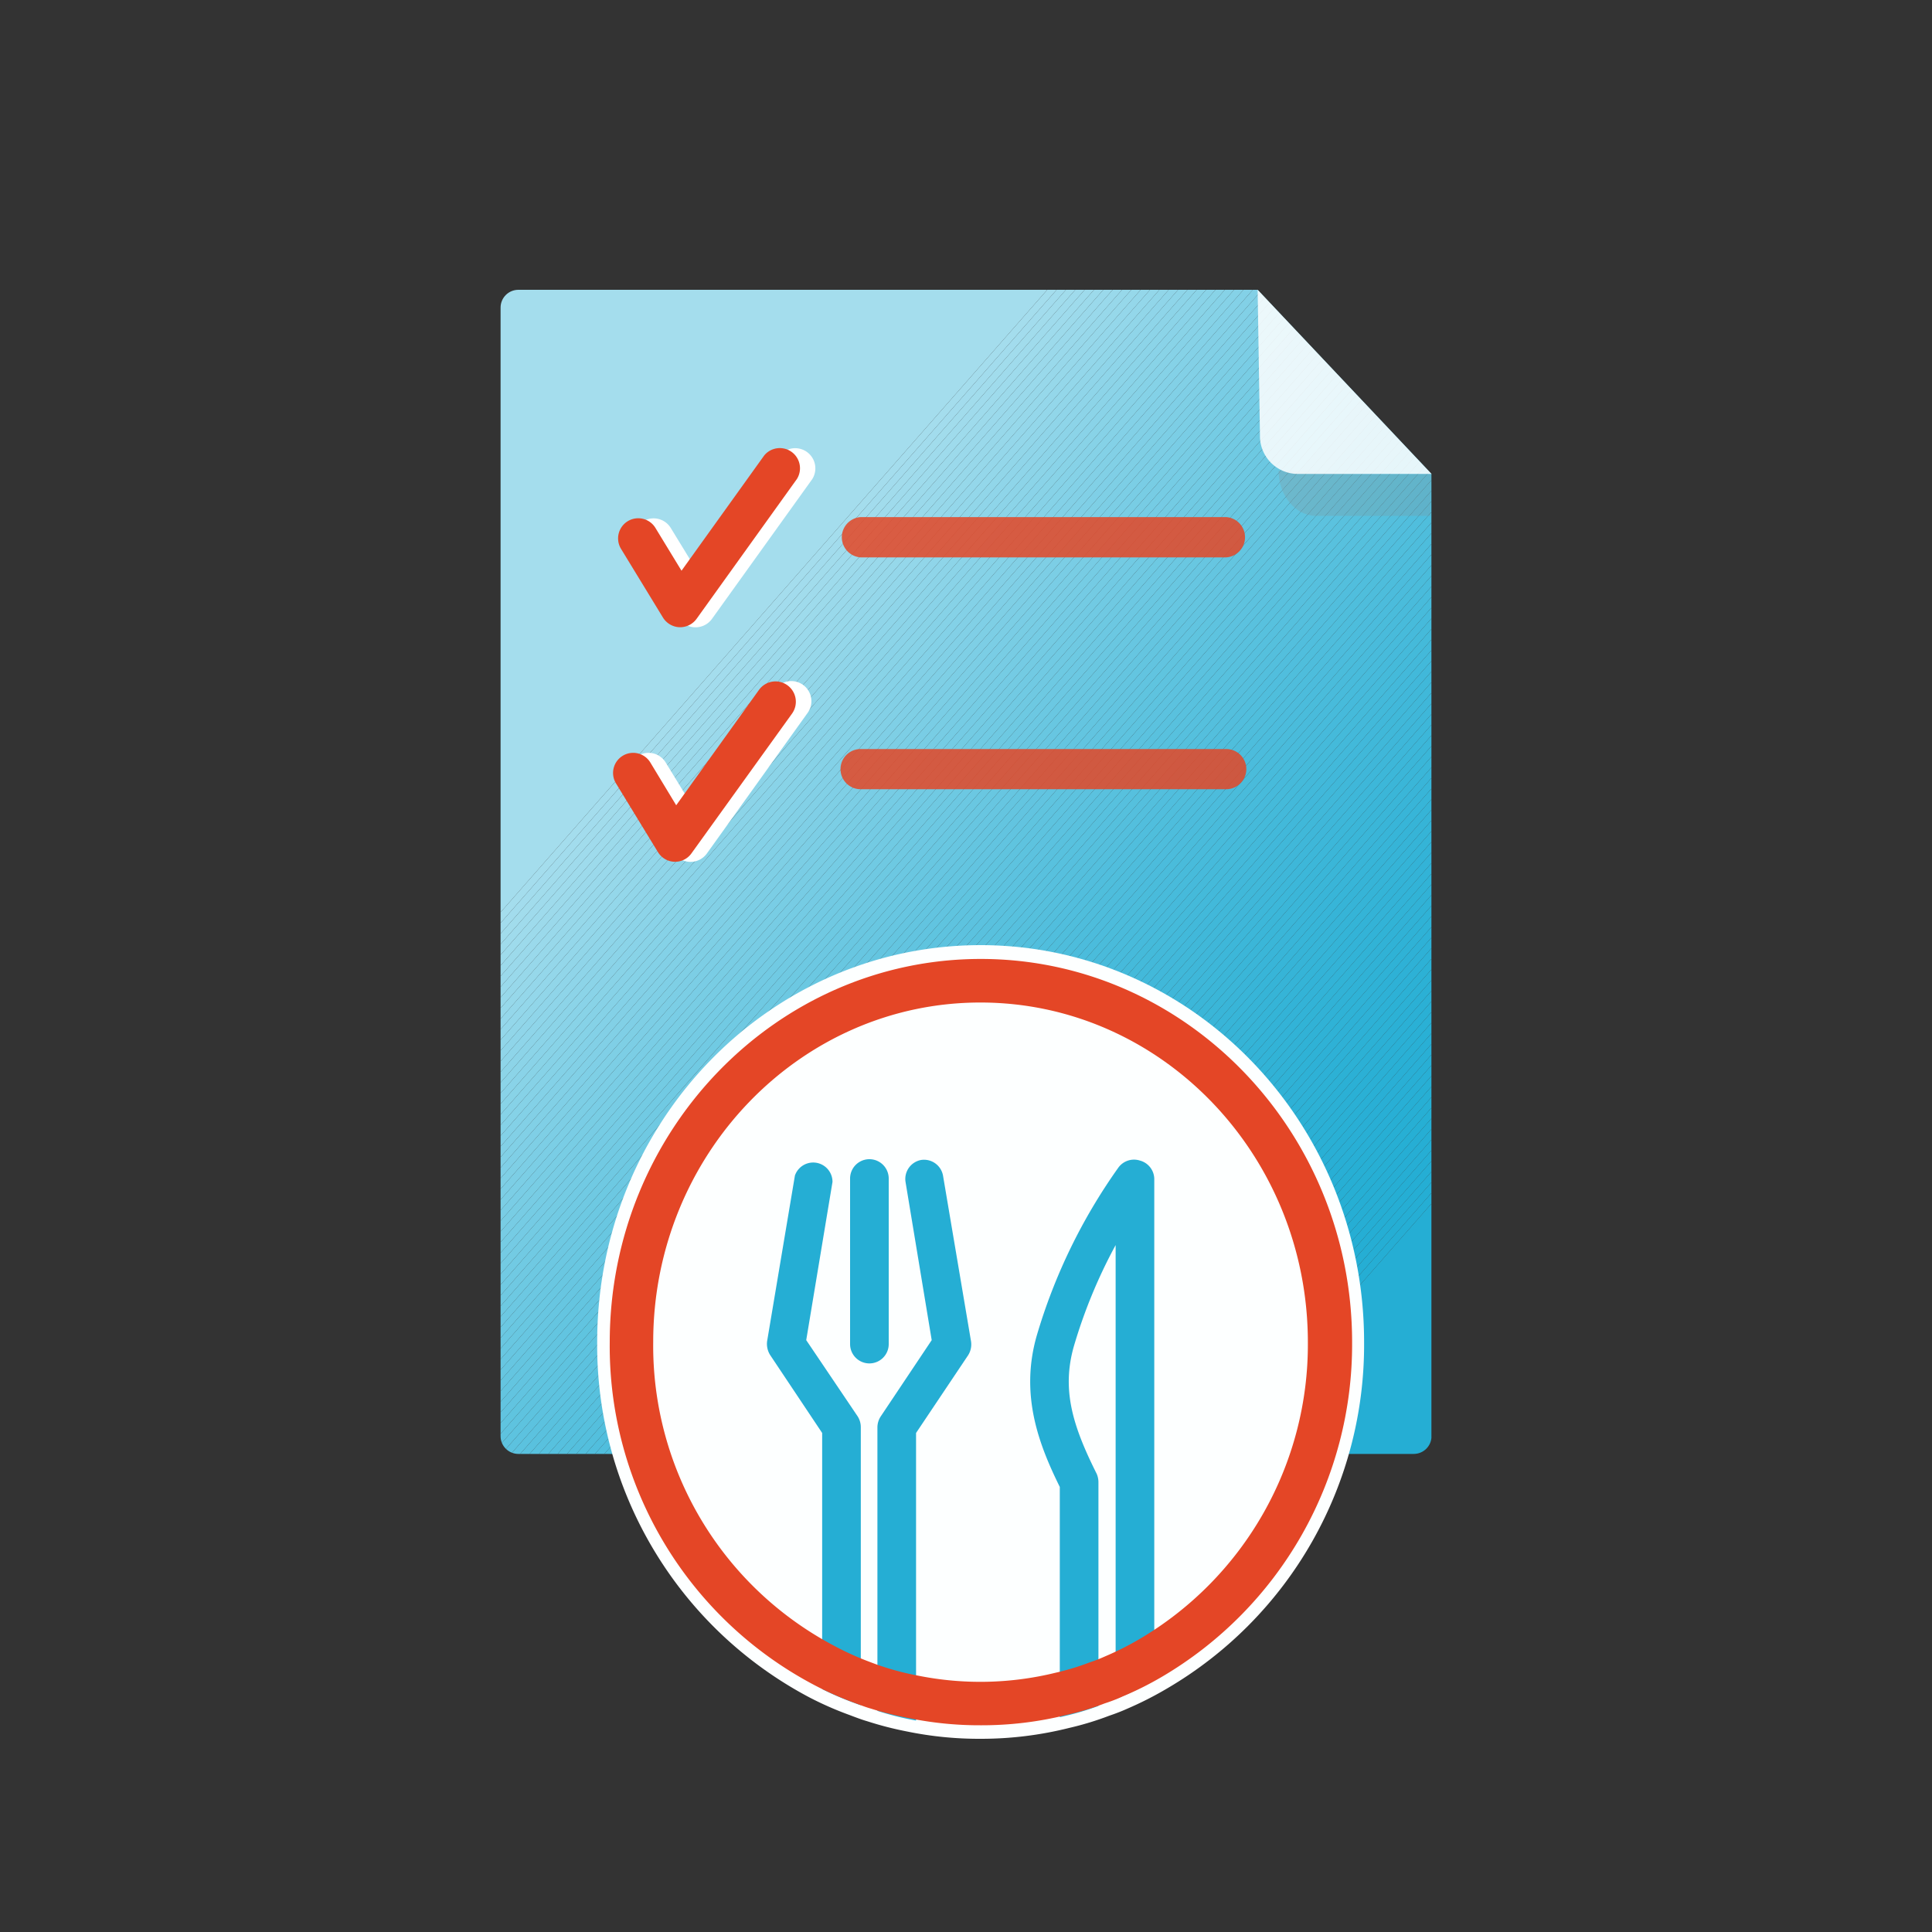 <svg xmlns="http://www.w3.org/2000/svg" xmlns:xlink="http://www.w3.org/1999/xlink" viewBox="0 0 200 200"><rect x="0" y="0" width="200" height="200" fill="#333333" stroke="none"/><defs><style>.cls-1{fill:none;}.cls-2{isolation:isolate;}.cls-3{clip-path:url(#clip-path);}.cls-4{fill:#a4dded;}.cls-5{fill:#a2dced;}.cls-6{fill:#a1dcec;}.cls-7{fill:#9fdbec;}.cls-8{fill:#9edbec;}.cls-9{fill:#9cdaeb;}.cls-10{fill:#9ad9eb;}.cls-11{fill:#99d9eb;}.cls-12{fill:#97d8ea;}.cls-13{fill:#96d8ea;}.cls-14{fill:#94d7ea;}.cls-15{fill:#93d7ea;}.cls-16{fill:#91d6e9;}.cls-17{fill:#8fd5e9;}.cls-18{fill:#8ed5e9;}.cls-19{fill:#8cd4e8;}.cls-20{fill:#8bd4e8;}.cls-21{fill:#89d3e8;}.cls-22{fill:#88d3e7;}.cls-23{fill:#86d2e7;}.cls-24{fill:#85d2e7;}.cls-25{fill:#83d1e7;}.cls-26{fill:#82d0e6;}.cls-27{fill:#81d0e6;}.cls-28{fill:#7fcfe6;}.cls-29{fill:#7ecfe5;}.cls-30{fill:#7ccee5;}.cls-31{fill:#7bcee5;}.cls-32{fill:#79cde5;}.cls-33{fill:#78cde4;}.cls-34{fill:#77cce4;}.cls-35{fill:#75cce4;}.cls-36{fill:#74cbe4;}.cls-37{fill:#73cbe3;}.cls-38{fill:#71cae3;}.cls-39{fill:#70cae3;}.cls-40{fill:#6fc9e2;}.cls-41{fill:#6dc9e2;}.cls-42{fill:#6cc8e2;}.cls-43{fill:#6bc8e2;}.cls-44{fill:#69c7e1;}.cls-45{fill:#68c7e1;}.cls-46{fill:#67c6e1;}.cls-47{fill:#66c6e1;}.cls-48{fill:#64c5e0;}.cls-49{fill:#63c5e0;}.cls-50{fill:#62c4e0;}.cls-51{fill:#61c4e0;}.cls-52{fill:#5fc4df;}.cls-53{fill:#5ec3df;}.cls-54{fill:#5dc3df;}.cls-55{fill:#5cc2df;}.cls-56{fill:#5bc2df;}.cls-57{fill:#59c1de;}.cls-58{fill:#58c1de;}.cls-59{fill:#57c1de;}.cls-60{fill:#56c0de;}.cls-61{fill:#55c0dd;}.cls-62{fill:#54bfdd;}.cls-63{fill:#53bfdd;}.cls-64{fill:#51bedd;}.cls-65{fill:#50bedd;}.cls-66{fill:#4fbedc;}.cls-67{fill:#4ebddc;}.cls-68{fill:#4dbddc;}.cls-69{fill:#4cbcdc;}.cls-70{fill:#4bbcdc;}.cls-71{fill:#4abcdb;}.cls-72{fill:#49bbdb;}.cls-73{fill:#48bbdb;}.cls-74{fill:#47bbdb;}.cls-75{fill:#46badb;}.cls-76{fill:#45bada;}.cls-77{fill:#44bada;}.cls-78{fill:#43b9da;}.cls-79{fill:#42b9da;}.cls-80{fill:#41b8da;}.cls-81{fill:#40b8d9;}.cls-82{fill:#3fb7d9;}.cls-83{fill:#3eb7d9;}.cls-84{fill:#3db7d9;}.cls-85{fill:#3cb7d9;}.cls-86{fill:#3bb6d8;}.cls-87{fill:#3ab6d8;}.cls-88{fill:#39b5d8;}.cls-89{fill:#38b5d8;}.cls-90{fill:#37b5d8;}.cls-91{fill:#36b4d7;}.cls-92{fill:#35b4d7;}.cls-93{fill:#34b4d7;}.cls-94{fill:#33b3d7;}.cls-95{fill:#32b3d7;}.cls-96{fill:#31b3d6;}.cls-97{fill:#31b2d6;}.cls-98{fill:#30b2d6;}.cls-99{fill:#2fb2d6;}.cls-100{fill:#2eb1d6;}.cls-101{fill:#2db1d6;}.cls-102{fill:#2cb1d5;}.cls-103{fill:#2bb0d5;}.cls-104{fill:#2ab0d5;}.cls-105{fill:#29b0d5;}.cls-106{fill:#29afd5;}.cls-107{fill:#28afd5;}.cls-108{fill:#27afd4;}.cls-109{fill:#26afd4;}.cls-110{fill:#26aed4;}.cls-111{fill:#25aed4;}.cls-112{fill:#fdffff;}.cls-113,.cls-118{opacity:0.85;}.cls-113,.cls-115,.cls-116{mix-blend-mode:multiply;}.cls-114{fill:#e44626;}.cls-116{opacity:0.25;}.cls-117{fill:#868f91;}.cls-118{mix-blend-mode:lighten;}.cls-119{fill:#fff;}</style><clipPath id="clip-path"><path class="cls-1" d="M146.34,150.51H53.66a1.84,1.84,0,0,1-1.84-1.84V31.84A1.84,1.84,0,0,1,53.66,30h76.53l18,19.06v99.61A1.84,1.84,0,0,1,146.34,150.51Z"/></clipPath></defs><g class="cls-2"><g id="레이어_1" data-name="레이어 1"><g class="cls-3"><polygon class="cls-4" points="108.41 30 51.82 94.44 51.82 30 108.41 30"/><polygon class="cls-4" points="109.38 30 51.82 95.55 51.82 94.44 108.41 30 109.38 30"/><polygon class="cls-5" points="110.34 30 51.82 96.65 51.82 95.55 109.38 30 110.34 30"/><polygon class="cls-6" points="111.31 30 51.82 97.75 51.82 96.65 110.34 30 111.31 30"/><polygon class="cls-7" points="112.28 30 51.82 98.85 51.82 97.75 111.31 30 112.28 30"/><polygon class="cls-8" points="113.25 30 51.82 99.95 51.82 98.85 112.28 30 113.25 30"/><polygon class="cls-9" points="114.21 30 51.82 101.05 51.82 99.95 113.25 30 114.21 30"/><polygon class="cls-10" points="115.18 30 51.82 102.16 51.82 101.05 114.21 30 115.18 30"/><polygon class="cls-11" points="116.15 30 51.82 103.26 51.82 102.16 115.18 30 116.15 30"/><polygon class="cls-12" points="117.11 30 51.82 104.36 51.82 103.26 116.15 30 117.11 30"/><polygon class="cls-13" points="118.08 30 51.82 105.46 51.82 104.36 117.11 30 118.08 30"/><polygon class="cls-14" points="119.05 30 51.82 106.56 51.82 105.46 118.08 30 119.05 30"/><polygon class="cls-15" points="120.02 30 51.82 107.66 51.82 106.56 119.05 30 120.02 30"/><polygon class="cls-16" points="120.98 30 51.82 108.76 51.82 107.66 120.02 30 120.98 30"/><polygon class="cls-17" points="121.95 30 51.82 109.86 51.82 108.76 120.98 30 121.95 30"/><polygon class="cls-18" points="122.92 30 51.82 110.97 51.82 109.86 121.95 30 122.92 30"/><polygon class="cls-19" points="123.88 30 51.82 112.07 51.82 110.97 122.92 30 123.88 30"/><polygon class="cls-20" points="124.85 30 51.82 113.17 51.82 112.07 123.88 30 124.85 30"/><polygon class="cls-21" points="125.82 30 51.82 114.27 51.82 113.17 124.85 30 125.82 30"/><polygon class="cls-22" points="126.79 30 51.82 115.37 51.82 114.27 125.82 30 126.79 30"/><polygon class="cls-23" points="127.75 30 51.82 116.47 51.82 115.37 126.79 30 127.75 30"/><polygon class="cls-24" points="128.72 30 51.82 117.58 51.82 116.47 127.75 30 128.72 30"/><polygon class="cls-25" points="129.69 30 51.82 118.68 51.82 117.58 128.72 30 129.69 30"/><polygon class="cls-26" points="130.66 30 51.82 119.78 51.82 118.68 129.69 30 130.66 30"/><polygon class="cls-27" points="131.62 30 51.82 120.88 51.82 119.78 130.66 30 131.62 30"/><polygon class="cls-28" points="132.59 30 51.82 121.98 51.82 120.88 131.62 30 132.59 30"/><polygon class="cls-29" points="133.56 30 51.82 123.08 51.82 121.98 132.59 30 133.56 30"/><polygon class="cls-30" points="134.52 30 51.82 124.19 51.82 123.08 133.56 30 134.52 30"/><polygon class="cls-31" points="134.78 30 135.18 30.35 51.82 125.29 51.82 124.19 134.52 30 134.78 30"/><polygon class="cls-32" points="135.18 30.35 135.73 30.83 51.82 126.39 51.82 125.29 135.18 30.35"/><polygon class="cls-33" points="135.73 30.83 136.28 31.31 51.82 127.49 51.82 126.39 135.73 30.83"/><polygon class="cls-34" points="136.28 31.31 136.82 31.79 51.82 128.59 51.82 127.49 136.28 31.31"/><polygon class="cls-35" points="136.82 31.79 137.37 32.27 51.82 129.69 51.82 128.59 136.82 31.79"/><polygon class="cls-36" points="137.37 32.27 137.91 32.75 51.82 130.79 51.82 129.69 137.37 32.27"/><polygon class="cls-37" points="137.91 32.75 138.46 33.23 51.82 131.9 51.82 130.79 137.91 32.75"/><polygon class="cls-38" points="138.46 33.23 139 33.71 51.82 133 51.82 131.9 138.46 33.23"/><polygon class="cls-39" points="139 33.71 139.55 34.19 51.82 134.1 51.82 133 139 33.71"/><polygon class="cls-40" points="139.55 34.19 140.1 34.67 51.82 135.2 51.82 134.1 139.55 34.19"/><polygon class="cls-41" points="140.1 34.67 140.64 35.15 51.82 136.3 51.82 135.2 140.1 34.67"/><polygon class="cls-42" points="140.64 35.15 141.19 35.63 51.82 137.4 51.82 136.3 140.64 35.15"/><polygon class="cls-43" points="141.19 35.63 141.74 36.1 51.82 138.5 51.82 137.4 141.19 35.63"/><polygon class="cls-44" points="141.74 36.1 142.28 36.59 51.82 139.6 51.82 138.5 141.74 36.1"/><polygon class="cls-45" points="142.28 36.59 142.83 37.06 51.82 140.71 51.82 139.6 142.28 36.59"/><polygon class="cls-46" points="142.83 37.06 143.37 37.54 51.82 141.81 51.82 140.71 142.83 37.06"/><polygon class="cls-47" points="143.37 37.54 143.92 38.02 51.82 142.91 51.82 141.81 143.37 37.54"/><polygon class="cls-48" points="143.92 38.02 144.47 38.5 51.82 144.01 51.82 142.91 143.92 38.02"/><polygon class="cls-49" points="144.47 38.5 145.01 38.98 51.82 145.11 51.82 144.01 144.47 38.5"/><polygon class="cls-50" points="145.01 38.98 145.56 39.46 51.82 146.21 51.82 145.11 145.01 38.98"/><polygon class="cls-51" points="145.56 39.46 146.1 39.94 51.82 147.32 51.82 146.21 145.56 39.46"/><polygon class="cls-52" points="146.1 39.94 146.65 40.42 51.82 148.42 51.82 147.32 146.1 39.94"/><polygon class="cls-53" points="146.65 40.42 147.2 40.9 51.82 149.52 51.82 148.42 146.65 40.42"/><polygon class="cls-54" points="147.2 40.9 147.74 41.38 51.92 150.51 51.82 150.51 51.82 149.52 147.2 40.9"/><polygon class="cls-55" points="147.74 41.38 148.18 41.76 148.18 41.99 52.89 150.51 51.92 150.51 147.74 41.38"/><polygon class="cls-56" points="148.18 43.09 53.85 150.51 52.89 150.51 148.18 41.99 148.18 43.09"/><polygon class="cls-57" points="148.18 44.19 54.82 150.51 53.85 150.51 148.18 43.09 148.18 44.19"/><polygon class="cls-58" points="148.18 45.29 55.79 150.51 54.82 150.51 148.18 44.19 148.18 45.29"/><polygon class="cls-59" points="148.18 46.39 56.76 150.51 55.79 150.51 148.18 45.29 148.18 46.39"/><polygon class="cls-60" points="148.18 47.49 57.72 150.51 56.76 150.51 148.18 46.39 148.18 47.49"/><polygon class="cls-61" points="148.18 48.59 58.69 150.51 57.72 150.51 148.18 47.49 148.18 48.59"/><polygon class="cls-62" points="148.18 49.7 59.66 150.51 58.69 150.51 148.18 48.59 148.18 49.7"/><polygon class="cls-63" points="148.18 50.8 60.62 150.51 59.66 150.51 148.18 49.7 148.18 50.8"/><polygon class="cls-64" points="148.18 51.9 61.59 150.51 60.62 150.51 148.18 50.8 148.18 51.9"/><polygon class="cls-65" points="148.18 53 62.56 150.51 61.59 150.51 148.18 51.9 148.18 53"/><polygon class="cls-66" points="148.18 54.1 63.52 150.51 62.56 150.51 148.18 53 148.18 54.1"/><polygon class="cls-67" points="148.18 55.2 64.49 150.51 63.52 150.51 148.18 54.1 148.18 55.2"/><polygon class="cls-68" points="148.18 56.31 65.46 150.51 64.49 150.51 148.18 55.2 148.18 56.31"/><polygon class="cls-69" points="148.18 57.41 66.43 150.51 65.46 150.51 148.18 56.31 148.18 57.41"/><polygon class="cls-70" points="148.18 58.51 67.39 150.51 66.43 150.51 148.18 57.41 148.18 58.51"/><polygon class="cls-71" points="148.18 59.61 68.36 150.51 67.39 150.51 148.18 58.51 148.18 59.61"/><polygon class="cls-72" points="148.18 60.71 69.33 150.51 68.36 150.51 148.18 59.61 148.18 60.71"/><polygon class="cls-73" points="148.18 61.81 70.3 150.51 69.33 150.51 148.18 60.71 148.18 61.81"/><polygon class="cls-74" points="148.18 62.91 71.26 150.51 70.3 150.51 148.18 61.81 148.18 62.91"/><polygon class="cls-75" points="148.18 64.02 72.23 150.51 71.26 150.51 148.18 62.91 148.18 64.02"/><polygon class="cls-76" points="148.18 65.12 73.2 150.51 72.23 150.51 148.18 64.02 148.18 65.12"/><polygon class="cls-77" points="148.18 66.22 74.16 150.51 73.2 150.51 148.18 65.12 148.18 66.22"/><polygon class="cls-78" points="148.18 67.32 75.13 150.51 74.16 150.51 148.18 66.22 148.18 67.32"/><polygon class="cls-79" points="148.18 68.42 76.1 150.51 75.13 150.51 148.18 67.32 148.18 68.42"/><polygon class="cls-80" points="148.18 69.52 77.07 150.51 76.1 150.51 148.18 68.42 148.18 69.52"/><polygon class="cls-81" points="148.18 70.63 78.03 150.51 77.07 150.51 148.18 69.52 148.18 70.63"/><polygon class="cls-81" points="148.18 71.73 79 150.51 78.03 150.51 148.18 70.63 148.18 71.73"/><polygon class="cls-82" points="148.18 72.83 79.97 150.51 79 150.51 148.18 71.73 148.18 72.83"/><polygon class="cls-83" points="148.18 73.93 80.94 150.51 79.97 150.51 148.18 72.83 148.18 73.93"/><polygon class="cls-84" points="148.18 75.03 81.9 150.51 80.94 150.51 148.18 73.93 148.18 75.03"/><polygon class="cls-85" points="148.18 76.13 82.87 150.51 81.9 150.51 148.18 75.03 148.18 76.13"/><polygon class="cls-86" points="148.18 77.23 83.84 150.51 82.87 150.51 148.18 76.13 148.18 77.23"/><polygon class="cls-87" points="148.18 78.33 84.8 150.51 83.84 150.51 148.18 77.23 148.18 78.33"/><polygon class="cls-87" points="148.18 79.44 85.77 150.51 84.8 150.51 148.18 78.33 148.18 79.44"/><polygon class="cls-88" points="148.18 80.54 86.74 150.51 85.77 150.51 148.18 79.44 148.18 80.54"/><polygon class="cls-89" points="148.18 81.64 87.7 150.51 86.74 150.51 148.18 80.54 148.18 81.64"/><polygon class="cls-90" points="148.18 82.74 88.67 150.51 87.7 150.51 148.18 81.64 148.18 82.74"/><polygon class="cls-91" points="148.18 83.84 89.64 150.51 88.67 150.51 148.18 82.74 148.18 83.84"/><polygon class="cls-91" points="148.18 84.94 90.61 150.51 89.64 150.51 148.18 83.84 148.18 84.94"/><polygon class="cls-92" points="148.18 86.05 91.57 150.51 90.61 150.51 148.18 84.94 148.18 86.05"/><polygon class="cls-93" points="148.18 87.15 92.54 150.51 91.57 150.51 148.18 86.05 148.18 87.15"/><polygon class="cls-94" points="148.18 88.25 93.51 150.51 92.54 150.51 148.18 87.15 148.18 88.25"/><polygon class="cls-94" points="148.18 89.35 94.47 150.51 93.51 150.51 148.18 88.25 148.18 89.35"/><polygon class="cls-95" points="148.18 90.45 95.44 150.51 94.47 150.51 148.18 89.35 148.18 90.45"/><polygon class="cls-96" points="148.18 91.55 96.41 150.51 95.44 150.51 148.18 90.45 148.18 91.55"/><polygon class="cls-97" points="148.18 92.65 97.38 150.51 96.41 150.51 148.18 91.55 148.18 92.65"/><polygon class="cls-98" points="148.18 93.76 98.34 150.51 97.38 150.51 148.18 92.65 148.18 93.76"/><polygon class="cls-99" points="148.18 94.86 99.31 150.51 98.34 150.51 148.18 93.76 148.18 94.86"/><polygon class="cls-99" points="148.18 95.96 100.28 150.51 99.31 150.51 148.18 94.86 148.18 95.96"/><polygon class="cls-100" points="148.18 97.06 101.25 150.51 100.28 150.51 148.18 95.96 148.18 97.06"/><polygon class="cls-100" points="148.18 98.16 102.21 150.51 101.25 150.51 148.18 97.06 148.18 98.16"/><polygon class="cls-101" points="148.18 99.26 103.18 150.51 102.21 150.51 148.18 98.16 148.18 99.26"/><polygon class="cls-102" points="148.18 100.36 104.15 150.51 103.18 150.51 148.18 99.26 148.18 100.36"/><polygon class="cls-102" points="148.18 101.47 105.11 150.51 104.15 150.51 148.18 100.36 148.18 101.47"/><polygon class="cls-103" points="148.18 102.57 106.08 150.51 105.11 150.51 148.18 101.47 148.18 102.57"/><polygon class="cls-103" points="148.18 103.67 107.05 150.51 106.08 150.51 148.18 102.57 148.18 103.67"/><polygon class="cls-104" points="148.18 104.77 108.02 150.51 107.05 150.51 148.18 103.67 148.18 104.77"/><polygon class="cls-104" points="148.18 105.87 108.98 150.51 108.02 150.51 148.18 104.77 148.18 105.87"/><polygon class="cls-105" points="148.18 106.97 109.95 150.51 108.98 150.51 148.18 105.87 148.18 106.97"/><polygon class="cls-106" points="148.18 108.08 110.92 150.51 109.95 150.51 148.18 106.97 148.18 108.08"/><polygon class="cls-106" points="148.18 109.18 111.89 150.51 110.92 150.51 148.18 108.08 148.18 109.18"/><polygon class="cls-107" points="148.18 110.28 112.85 150.51 111.89 150.51 148.18 109.18 148.18 110.28"/><polygon class="cls-107" points="148.18 111.38 113.82 150.51 112.85 150.51 148.18 110.28 148.18 111.38"/><polygon class="cls-108" points="148.18 112.48 114.79 150.51 113.82 150.51 148.18 111.38 148.18 112.48"/><polygon class="cls-108" points="148.18 113.58 115.75 150.51 114.79 150.51 148.18 112.48 148.18 113.58"/><polygon class="cls-108" points="148.18 114.68 116.72 150.51 115.75 150.51 148.18 113.58 148.18 114.68"/><polygon class="cls-109" points="148.18 115.78 117.69 150.51 116.72 150.51 148.18 114.68 148.18 115.78"/><polygon class="cls-110" points="148.18 116.89 118.66 150.51 117.69 150.51 148.18 115.78 148.18 116.89"/><polygon class="cls-110" points="148.18 117.99 119.62 150.51 118.66 150.51 148.18 116.89 148.18 117.99"/><polygon class="cls-110" points="148.18 119.09 120.59 150.51 119.62 150.51 148.18 117.99 148.18 119.09"/><polygon class="cls-111" points="148.18 120.19 121.56 150.51 120.59 150.51 148.18 119.09 148.18 120.19"/><polygon class="cls-111" points="148.18 121.29 122.52 150.51 121.56 150.51 148.18 120.19 148.18 121.29"/><polygon class="cls-111" points="148.18 122.39 123.49 150.51 122.52 150.51 148.18 121.29 148.18 122.39"/><polygon class="cls-111" points="148.18 123.5 124.46 150.51 123.49 150.51 148.18 122.39 148.18 123.5"/><polygon class="cls-111" points="148.18 124.6 125.43 150.51 124.46 150.51 148.18 123.5 148.18 124.6"/><polygon class="cls-111" points="125.43 150.51 148.18 124.6 148.18 150.51 125.43 150.51"/></g><path class="cls-112" d="M141.21,138.92A41.2,41.2,0,0,1,120.8,174.8a36.18,36.18,0,0,1-4.12,2.09c-.6.27-1.23.51-1.85.72a31.1,31.1,0,0,1-4.13,1.26,37.47,37.47,0,0,1-9.21,1.13,37,37,0,0,1-7.56-.75,35.19,35.19,0,0,1-4.13-1.06c-.59-.17-1.22-.41-1.85-.65a34.64,34.64,0,0,1-4.13-1.81,41.23,41.23,0,0,1-22-36.81c0-22.69,17.76-41.08,39.69-41.08S141.21,116.23,141.21,138.92Z"/><path class="cls-111" d="M88.79,146.63a2.07,2.07,0,0,1,.32,1.11v28.79a32.94,32.94,0,0,1-4-1.67V148.34l-5.38-8.06a2.18,2.18,0,0,1-.32-1.43l2.88-17.16a2,2,0,0,1,3.89.66l-2.72,16.38Z"/><path class="cls-111" d="M100.52,138.85a2.1,2.1,0,0,1-.29,1.43l-5.4,8.06v29.77a30.39,30.39,0,0,1-4-1V147.74a2.09,2.09,0,0,1,.34-1.11l5.28-7.9-2.71-16.38a2,2,0,0,1,1.61-2.27,2,2,0,0,1,2.27,1.61Z"/><path class="cls-111" d="M90,141.14a2,2,0,0,1-2-2V122a2,2,0,0,1,4,0v17.15A2,2,0,0,1,90,141.14Z"/><path class="cls-111" d="M118,120.14a2,2,0,0,0-2.22.72,58.41,58.41,0,0,0-8.47,17.45c-1.74,6.14.25,11.26,2.4,15.62v23.83a29.22,29.22,0,0,0,4-1.16V153.46a2.21,2.21,0,0,0-.18-.89c-2.47-4.93-3.64-8.66-2.38-13.15a53.5,53.5,0,0,1,4.34-10.53v47a36,36,0,0,0,4-1.93V122A2,2,0,0,0,118,120.14Z"/><g class="cls-113"><path class="cls-114" d="M126.94,57.7H89.09a2.09,2.09,0,0,1,0-4.17h37.85a2.09,2.09,0,0,1,0,4.17Z"/></g><g class="cls-113"><path class="cls-114" d="M126.94,81.7H89.09a2.08,2.08,0,0,1,0-4.16h37.85a2.08,2.08,0,1,1,0,4.16Z"/></g><g class="cls-115"><path class="cls-114" d="M101.49,178.6a36.28,36.28,0,0,1-7.35-.73,34.45,34.45,0,0,1-4-1c-.51-.14-1.12-.38-1.74-.61a34,34,0,0,1-4-1.77,39.63,39.63,0,0,1-21.28-35.54c0-21.88,17.23-39.68,38.41-39.68s38.44,17.8,38.44,39.68a39.91,39.91,0,0,1-19.72,34.65,33.65,33.65,0,0,1-4,2,16.46,16.46,0,0,1-1.88.73,27.86,27.86,0,0,1-4,1.21A36.42,36.42,0,0,1,101.49,178.6Zm0-74.82c-18.68,0-33.87,15.76-33.87,35.14a35.11,35.11,0,0,0,18.82,31.5A29.39,29.39,0,0,0,89.93,172c.58.22,1.07.41,1.54.55a27.32,27.32,0,0,0,3.56.91,32.71,32.71,0,0,0,14.29-.31,25.58,25.58,0,0,0,3.51-1.07,15.17,15.17,0,0,0,1.54-.6,30.83,30.83,0,0,0,3.55-1.78,35.38,35.38,0,0,0,17.47-30.73C135.39,119.54,120.18,103.78,101.49,103.78Z"/></g><g class="cls-116"><path class="cls-117" d="M140.15,49.06h8l-.07,4.35H136.28c-2.17,0-3.92-2.1-3.92-4.69Z"/></g><g class="cls-118"><path class="cls-119" d="M130.19,30l18,19.06H134.32a3.92,3.92,0,0,1-3.89-4Z"/></g><path class="cls-119" d="M72,64.94h-.07a2.08,2.08,0,0,1-1.7-1l-4.35-7.11a2.08,2.08,0,0,1,3.56-2.17l2.71,4.43L80.7,47.16a2.09,2.09,0,0,1,3.39,2.43L73.7,64.07A2.1,2.1,0,0,1,72,64.94Z"/><g class="cls-115"><path class="cls-114" d="M70.41,64.93h-.07a2.11,2.11,0,0,1-1.71-1l-4.34-7.11a2.08,2.08,0,1,1,3.56-2.17l2.7,4.43,8.56-11.93a2.09,2.09,0,0,1,3.39,2.43L72.11,64.06A2.1,2.1,0,0,1,70.41,64.93Z"/></g><path class="cls-119" d="M71.48,89.22h-.07a2.1,2.1,0,0,1-1.71-1l-4.34-7.12a2.08,2.08,0,0,1,3.55-2.17l2.71,4.43,8.56-11.92a2.08,2.08,0,1,1,3.38,2.42L73.17,88.36A2.08,2.08,0,0,1,71.48,89.22Z"/><g class="cls-115"><path class="cls-114" d="M69.89,89.21h-.08a2.08,2.08,0,0,1-1.7-1L63.77,81.1a2.08,2.08,0,1,1,3.55-2.17L70,83.36l8.56-11.93A2.08,2.08,0,1,1,82,73.86L71.58,88.34A2.07,2.07,0,0,1,69.89,89.21Z"/></g></g></g></svg>